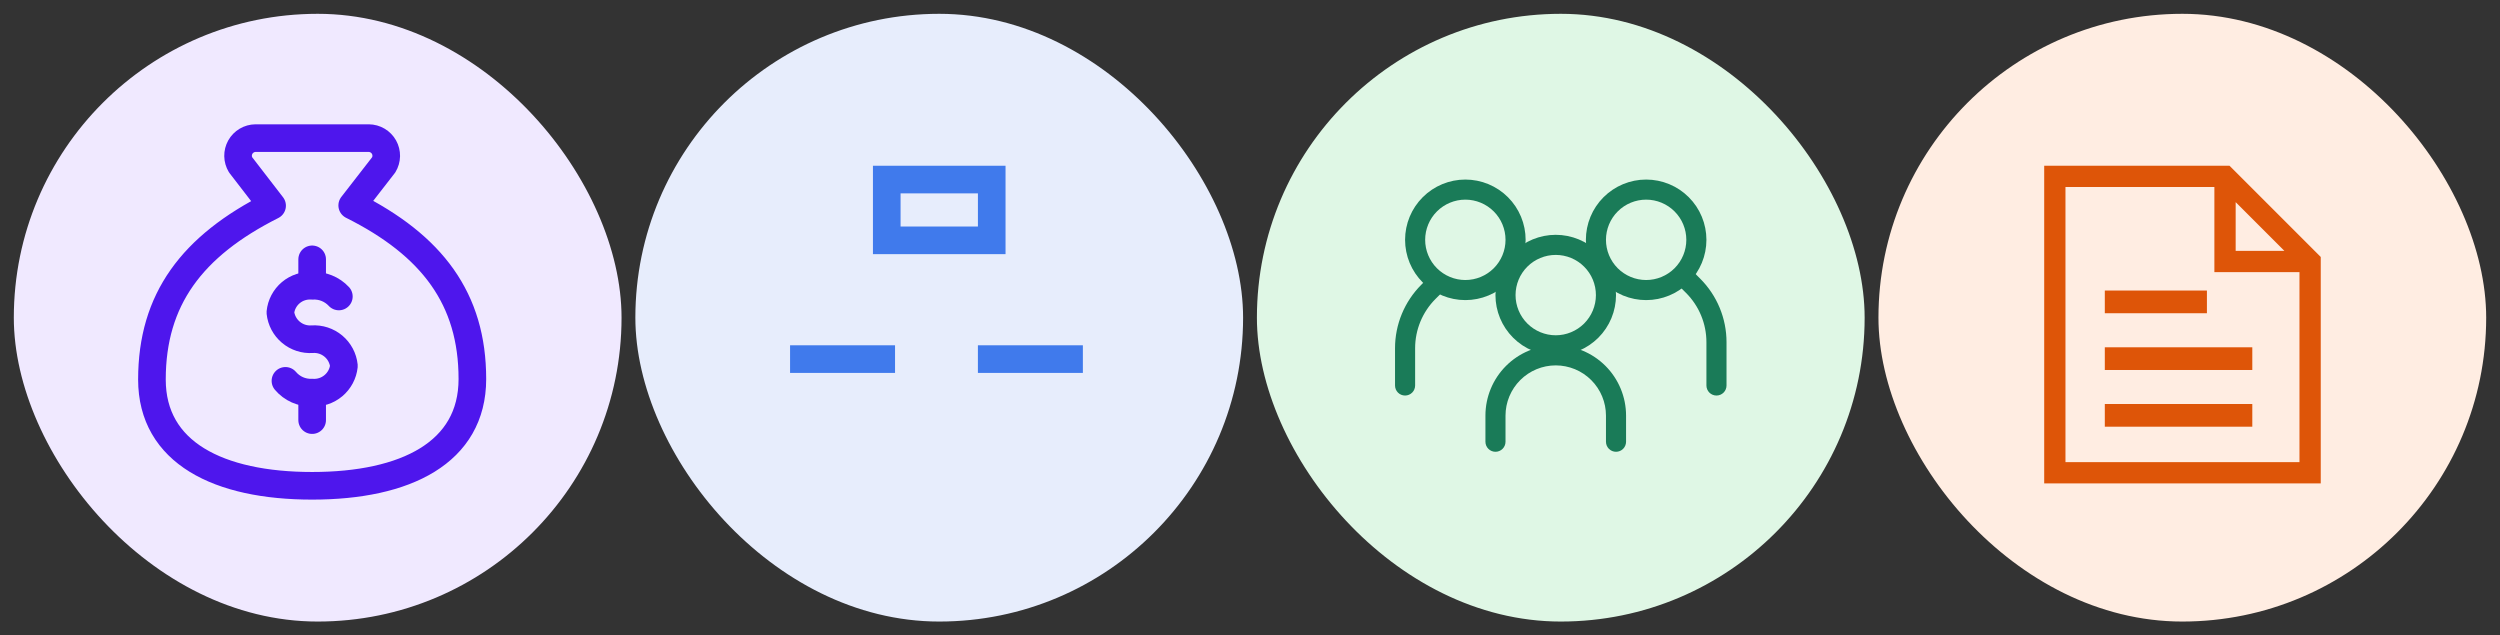 <svg width="181" height="46" viewBox="0 0 181 46" fill="none" xmlns="http://www.w3.org/2000/svg">
<rect x="0" y="0" width="181" height="46" fill="#333333" stroke="none"/>
<rect x="1" y="1" width="44" height="44" rx="22" fill="#F0E9FF"/>
<path d="M22.6 28.463V30.416M22.6 18.777V20.595M22.6 35.172C29.367 35.172 34.2 32.775 34.2 27.439C34.2 21.639 31.3 17.772 25.5 14.872L27.781 11.933C27.897 11.741 27.96 11.521 27.964 11.296C27.967 11.071 27.911 10.849 27.801 10.652C27.691 10.456 27.531 10.293 27.338 10.178C27.144 10.063 26.924 10.002 26.699 10H18.501C18.276 10.002 18.056 10.063 17.862 10.178C17.669 10.293 17.509 10.456 17.399 10.652C17.289 10.849 17.233 11.071 17.236 11.296C17.24 11.521 17.303 11.741 17.419 11.933L19.7 14.891C13.9 17.811 11 21.677 11 27.477C11 32.775 15.833 35.172 22.6 35.172Z" stroke="#4E16ED" stroke-width="2" stroke-linecap="round" stroke-linejoin="round"/>
<path d="M20.666 27.574C20.902 27.854 21.199 28.076 21.534 28.224C21.869 28.371 22.234 28.44 22.599 28.425C23.159 28.463 23.711 28.283 24.14 27.922C24.569 27.562 24.841 27.049 24.9 26.491C24.841 25.934 24.569 25.421 24.14 25.061C23.711 24.7 23.159 24.52 22.599 24.558C22.04 24.596 21.488 24.416 21.059 24.055C20.63 23.695 20.358 23.182 20.299 22.625C20.353 22.065 20.624 21.55 21.054 21.188C21.484 20.827 22.039 20.648 22.599 20.691C22.959 20.669 23.319 20.727 23.653 20.861C23.987 20.995 24.288 21.201 24.533 21.465" stroke="#4E16ED" stroke-width="2" stroke-linecap="round" stroke-linejoin="round"/>
<rect x="46" y="1" width="44" height="44" rx="22" fill="#E7EDFC"/>
<mask id="path-5-inside-1_768_74551" fill="white">
<rect x="56" y="16.799" width="24" height="17.6" rx="1"/>
</mask>
<rect x="56" y="16.799" width="24" height="17.6" rx="1" stroke="#407AEC" stroke-width="4" mask="url(#path-5-inside-1_768_74551)"/>
<path d="M64.201 13H71.801V17.4H64.201V13Z" stroke="#407AEC" stroke-width="2"/>
<mask id="path-7-inside-2_768_74551" fill="white">
<rect x="64.8" y="23.199" width="6.4" height="6.4" rx="1"/>
</mask>
<rect x="64.8" y="23.199" width="6.4" height="6.4" rx="1" stroke="#407AEC" stroke-width="4" mask="url(#path-7-inside-2_768_74551)"/>
<path d="M57.201 25.999H64.801" stroke="#407AEC" stroke-width="2"/>
<path d="M70.8 25.999H78.4" stroke="#407AEC" stroke-width="2"/>
<g clip-path="url(#clip0_768_74551)">
<rect x="91" y="1" width="44" height="44" rx="22" fill="#DFF7E5"/>
<path fill-rule="evenodd" clip-rule="evenodd" d="M106.091 20.273C106.863 20.273 107.603 19.966 108.148 19.421C108.694 18.875 109 18.135 109 17.364C109 16.592 108.694 15.852 108.148 15.307C107.603 14.761 106.863 14.454 106.091 14.454C105.32 14.454 104.58 14.761 104.034 15.307C103.489 15.852 103.182 16.592 103.182 17.364C103.182 18.135 103.489 18.875 104.034 19.421C104.58 19.966 105.32 20.273 106.091 20.273ZM106.091 21.727C106.664 21.727 107.232 21.614 107.761 21.395C108.29 21.176 108.772 20.854 109.177 20.449C109.582 20.044 109.903 19.563 110.123 19.034C110.342 18.504 110.455 17.937 110.455 17.364C110.455 16.791 110.342 16.223 110.123 15.694C109.903 15.164 109.582 14.683 109.177 14.278C108.772 13.873 108.29 13.552 107.761 13.332C107.232 13.113 106.664 13 106.091 13C104.934 13 103.824 13.46 103.006 14.278C102.187 15.096 101.728 16.206 101.728 17.364C101.728 18.521 102.187 19.631 103.006 20.449C103.824 21.267 104.934 21.727 106.091 21.727Z" fill="#1A7B58"/>
<path fill-rule="evenodd" clip-rule="evenodd" d="M104.424 20.122C104.492 20.19 104.545 20.27 104.582 20.358C104.619 20.447 104.638 20.541 104.638 20.637C104.638 20.733 104.619 20.828 104.582 20.916C104.545 21.004 104.492 21.084 104.424 21.152L103.932 21.642C102.986 22.589 102.455 23.872 102.455 25.21V27.91C102.455 28.103 102.378 28.288 102.242 28.424C102.105 28.561 101.92 28.637 101.727 28.637C101.534 28.637 101.349 28.561 101.213 28.424C101.077 28.288 101 28.103 101 27.91V25.21C101 23.486 101.685 21.833 102.904 20.614L103.394 20.122C103.462 20.055 103.542 20.001 103.63 19.964C103.719 19.927 103.813 19.909 103.909 19.909C104.005 19.909 104.099 19.927 104.188 19.964C104.276 20.001 104.356 20.055 104.424 20.122ZM121.576 19.686C121.508 19.753 121.455 19.834 121.418 19.922C121.381 20.01 121.362 20.105 121.362 20.201C121.362 20.296 121.381 20.391 121.418 20.48C121.455 20.568 121.508 20.648 121.576 20.716L122.068 21.206C122.536 21.674 122.908 22.231 123.161 22.843C123.415 23.455 123.545 24.111 123.545 24.774V27.91C123.545 28.103 123.622 28.288 123.758 28.424C123.895 28.561 124.08 28.637 124.273 28.637C124.466 28.637 124.651 28.561 124.787 28.424C124.923 28.288 125 28.103 125 27.91V24.774C125 23.05 124.315 21.397 123.096 20.177L122.606 19.686C122.538 19.618 122.458 19.564 122.37 19.528C122.281 19.491 122.187 19.472 122.091 19.472C121.995 19.472 121.901 19.491 121.812 19.528C121.724 19.564 121.644 19.618 121.576 19.686Z" fill="#1A7B58"/>
<path fill-rule="evenodd" clip-rule="evenodd" d="M119.181 20.273C118.41 20.273 117.67 19.966 117.124 19.421C116.579 18.875 116.272 18.135 116.272 17.364C116.272 16.592 116.579 15.852 117.124 15.307C117.67 14.761 118.41 14.454 119.181 14.454C119.953 14.454 120.693 14.761 121.238 15.307C121.784 15.852 122.09 16.592 122.09 17.364C122.09 18.135 121.784 18.875 121.238 19.421C120.693 19.966 119.953 20.273 119.181 20.273ZM119.181 21.727C118.608 21.727 118.041 21.614 117.511 21.395C116.982 21.176 116.501 20.854 116.096 20.449C115.691 20.044 115.369 19.563 115.15 19.034C114.931 18.504 114.818 17.937 114.818 17.364C114.818 16.791 114.931 16.223 115.15 15.694C115.369 15.164 115.691 14.683 116.096 14.278C116.501 13.873 116.982 13.552 117.511 13.332C118.041 13.113 118.608 13 119.181 13C120.339 13 121.449 13.46 122.267 14.278C123.085 15.096 123.545 16.206 123.545 17.364C123.545 18.521 123.085 19.631 122.267 20.449C121.449 21.267 120.339 21.727 119.181 21.727ZM112.636 26.454C111.671 26.454 110.746 26.838 110.065 27.52C109.383 28.202 108.999 29.127 108.999 30.091V31.982C108.999 32.175 108.923 32.36 108.786 32.496C108.65 32.633 108.465 32.709 108.272 32.709C108.079 32.709 107.894 32.633 107.758 32.496C107.622 32.36 107.545 32.175 107.545 31.982V30.091C107.545 28.741 108.081 27.446 109.036 26.491C109.991 25.536 111.286 25 112.636 25C113.986 25 115.281 25.536 116.236 26.491C117.19 27.446 117.727 28.741 117.727 30.091V31.982C117.727 32.175 117.65 32.36 117.514 32.496C117.377 32.633 117.192 32.709 116.999 32.709C116.807 32.709 116.622 32.633 116.485 32.496C116.349 32.36 116.272 32.175 116.272 31.982V30.091C116.272 29.613 116.178 29.14 115.995 28.699C115.813 28.258 115.545 27.857 115.207 27.52C114.869 27.182 114.469 26.914 114.027 26.731C113.586 26.549 113.113 26.454 112.636 26.454Z" fill="#1A7B58"/>
<path fill-rule="evenodd" clip-rule="evenodd" d="M112.635 24.274C113.407 24.274 114.147 23.967 114.692 23.422C115.238 22.876 115.544 22.136 115.544 21.365C115.544 20.593 115.238 19.853 114.692 19.308C114.147 18.762 113.407 18.456 112.635 18.456C111.864 18.456 111.124 18.762 110.578 19.308C110.033 19.853 109.726 20.593 109.726 21.365C109.726 22.136 110.033 22.876 110.578 23.422C111.124 23.967 111.864 24.274 112.635 24.274ZM112.635 25.728C113.792 25.728 114.902 25.268 115.721 24.45C116.539 23.632 116.999 22.522 116.999 21.365C116.999 20.207 116.539 19.097 115.721 18.279C114.902 17.461 113.792 17.001 112.635 17.001C111.478 17.001 110.368 17.461 109.55 18.279C108.731 19.097 108.271 20.207 108.271 21.365C108.271 22.522 108.731 23.632 109.55 24.45C110.368 25.268 111.478 25.728 112.635 25.728Z" fill="#1A7B58"/>
</g>
<rect x="136" y="1" width="44" height="44" rx="22" fill="#FFEDE2"/>
<path d="M168.022 18.606V35H148V33.46H166.482V19.701H160.321V13.54H149.54V35H148V12H161.416L168.022 18.606ZM165.387 18.161L161.862 14.635V18.161H165.387Z" fill="#DE5508"/>
<rect x="152.388" y="21.035" width="7.393" height="1.643" fill="#DE5508"/>
<rect x="152.388" y="25.144" width="10.679" height="1.643" fill="#DE5508"/>
<rect x="152.388" y="29.25" width="10.679" height="1.643" fill="#DE5508"/>
<defs>
<clipPath id="clip0_768_74551">
<rect x="91" y="1" width="44" height="44" rx="22" fill="white"/>
</clipPath>
</defs>
</svg>
